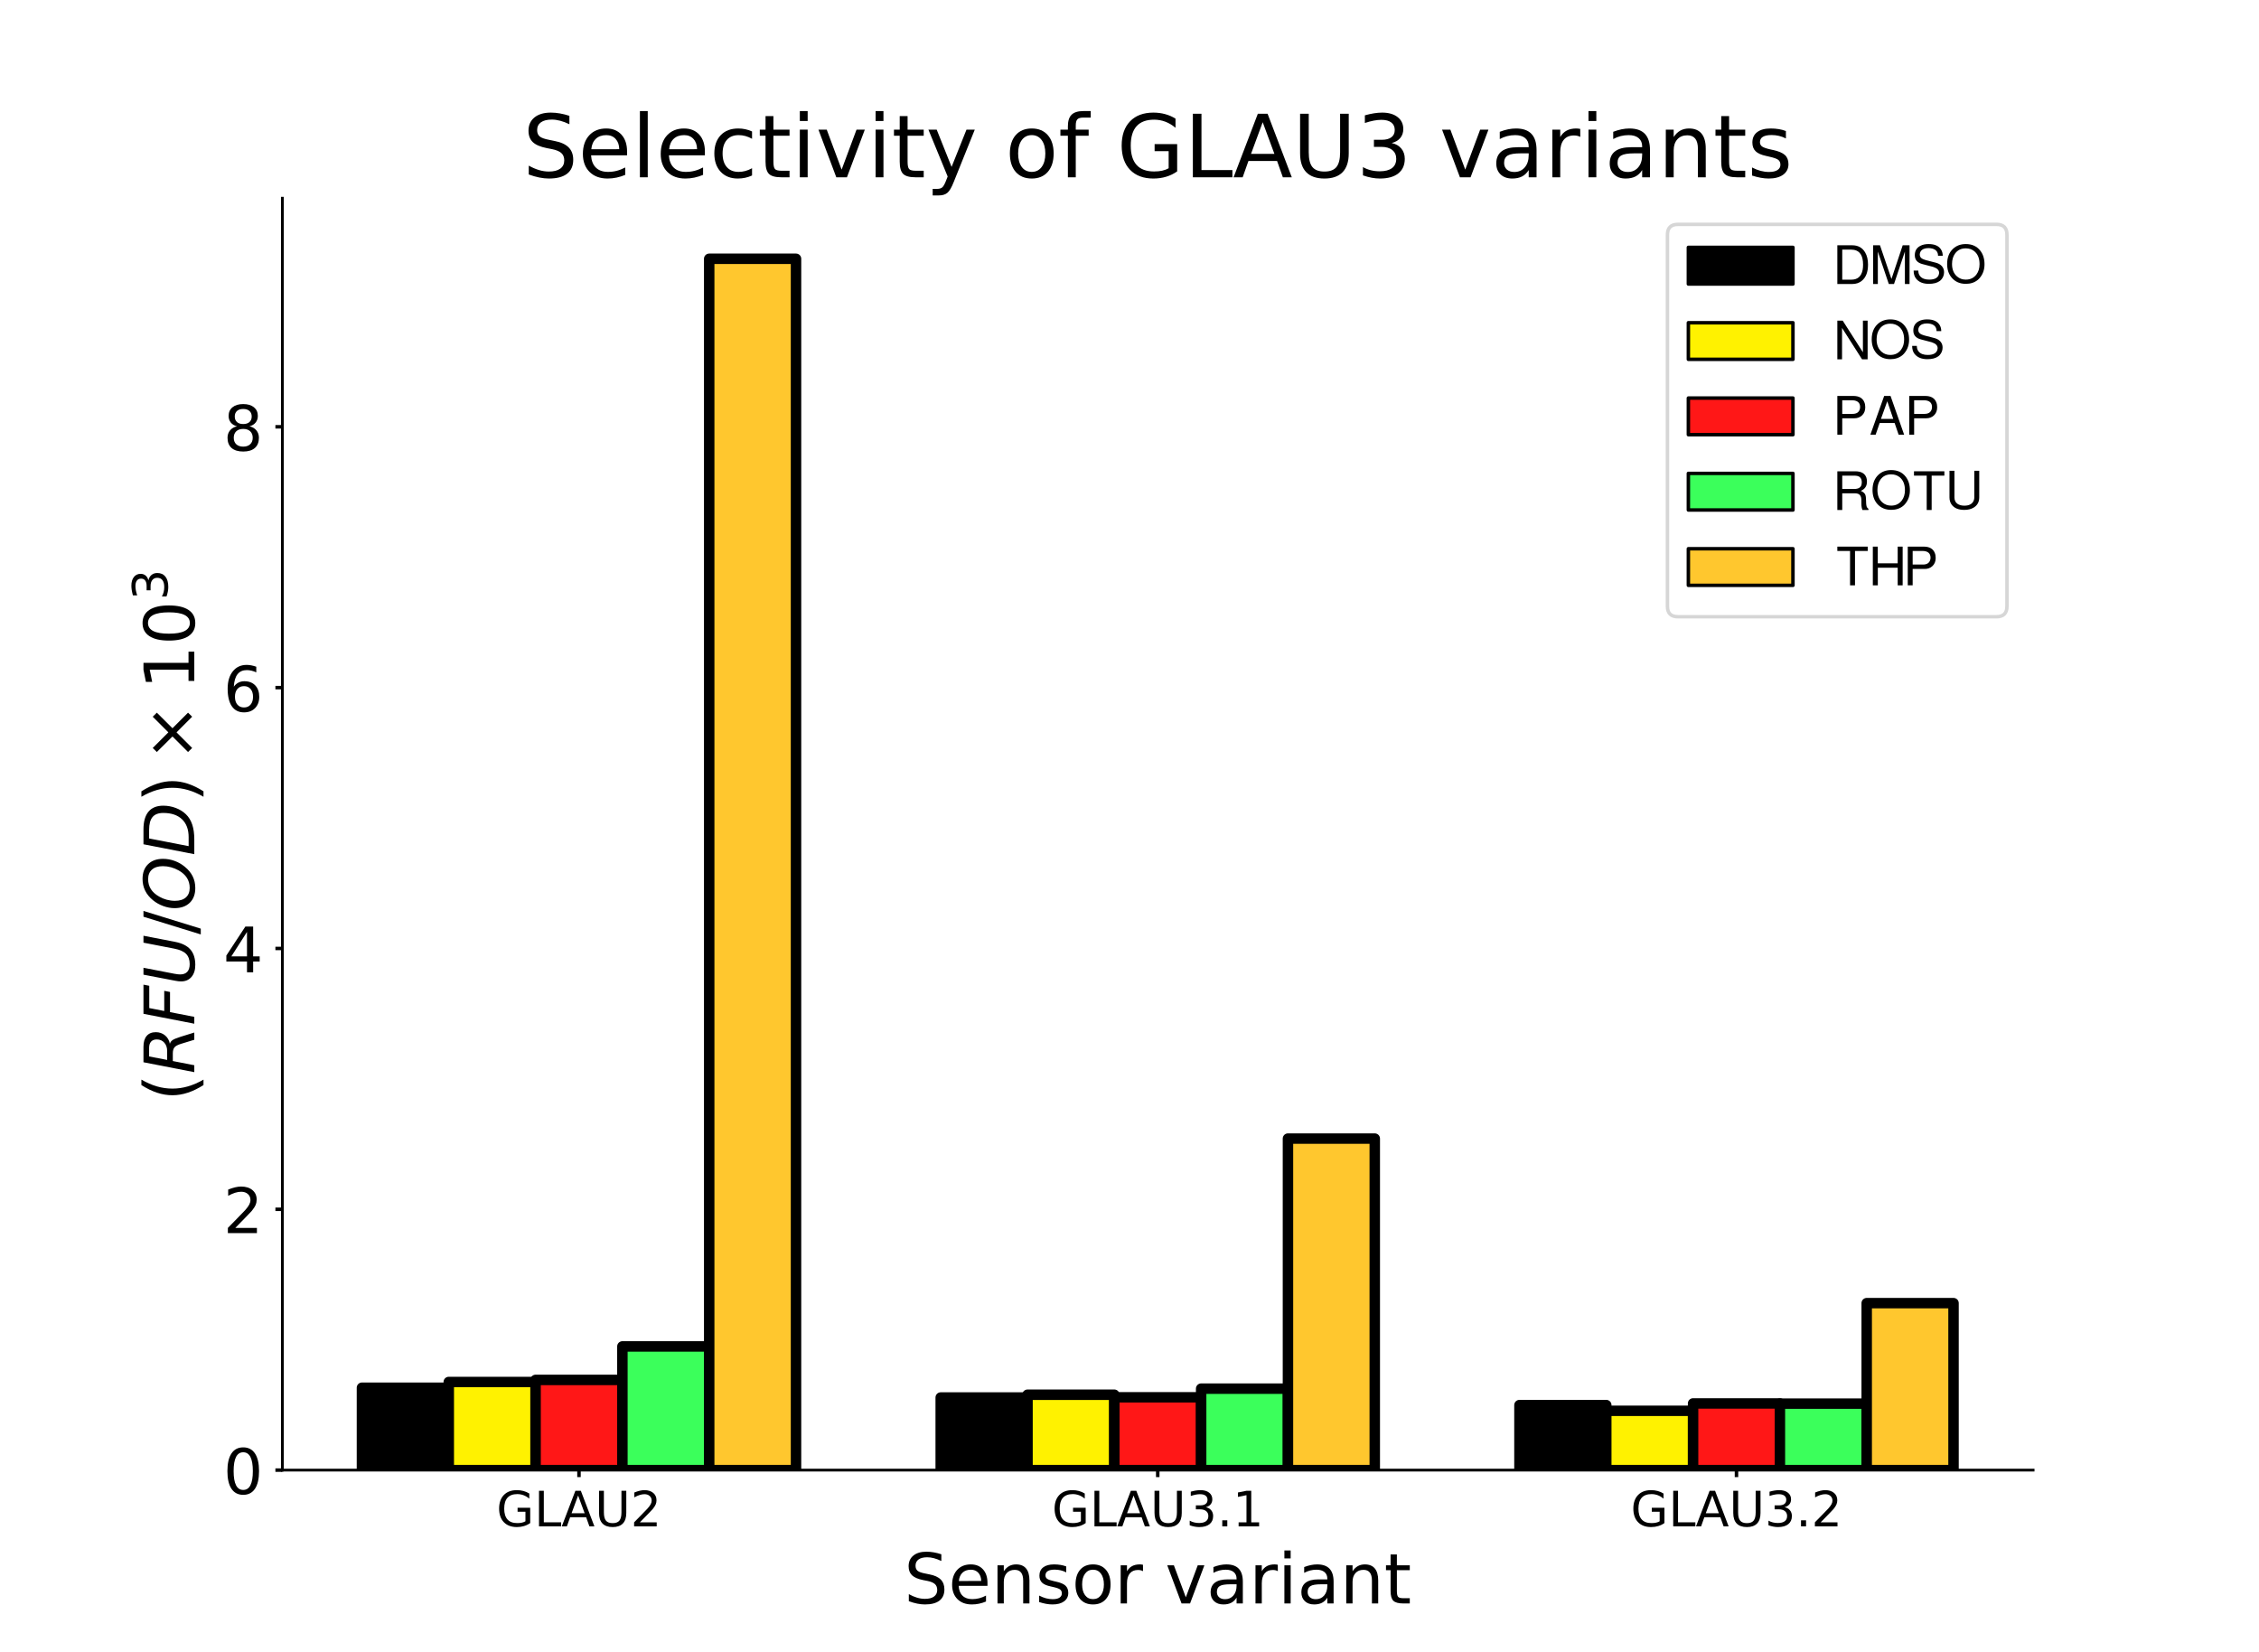 <?xml version="1.0" encoding="utf-8" standalone="no"?>
<!DOCTYPE svg PUBLIC "-//W3C//DTD SVG 1.1//EN"
  "http://www.w3.org/Graphics/SVG/1.1/DTD/svg11.dtd">
<!-- Created with matplotlib (https://matplotlib.org/) -->
<svg height="473.76pt" version="1.1" viewBox="0 0 648 473.76" width="648pt" xmlns="http://www.w3.org/2000/svg" xmlns:xlink="http://www.w3.org/1999/xlink">
 <defs>
  <style type="text/css">
*{stroke-linecap:butt;stroke-linejoin:round;}
  </style>
 </defs>
 <g id="figure_1">
  <g id="patch_1">
   <path d="M 0 473.76 
L 648 473.76 
L 648 0 
L 0 0 
z
" style="fill:#ffffff;"/>
  </g>
  <g id="axes_1">
   <g id="patch_2">
    <path d="M 81 421.646 
L 583.2 421.646 
L 583.2 56.851 
L 81 56.851 
z
" style="fill:#ffffff;"/>
   </g>
   <g id="patch_3">
    <path clip-path="url(#p913afffc18)" d="M 103.827 421.646 
L 128.73 421.646 
L 128.73 398.019 
L 103.827 398.019 
z
" style="stroke:#000000;stroke-linejoin:miter;stroke-width:3;"/>
   </g>
   <g id="patch_4">
    <path clip-path="url(#p913afffc18)" d="M 269.844 421.646 
L 294.746 421.646 
L 294.746 400.828 
L 269.844 400.828 
z
" style="stroke:#000000;stroke-linejoin:miter;stroke-width:3;"/>
   </g>
   <g id="patch_5">
    <path clip-path="url(#p913afffc18)" d="M 435.86 421.646 
L 460.763 421.646 
L 460.763 402.998 
L 435.86 402.998 
z
" style="stroke:#000000;stroke-linejoin:miter;stroke-width:3;"/>
   </g>
   <g id="patch_6">
    <path clip-path="url(#p913afffc18)" d="M 128.73 421.646 
L 153.632 421.646 
L 153.632 396.374 
L 128.73 396.374 
z
" style="fill:#fff200;stroke:#000000;stroke-linejoin:miter;stroke-width:3;"/>
   </g>
   <g id="patch_7">
    <path clip-path="url(#p913afffc18)" d="M 294.746 421.646 
L 319.649 421.646 
L 319.649 400.031 
L 294.746 400.031 
z
" style="fill:#fff200;stroke:#000000;stroke-linejoin:miter;stroke-width:3;"/>
   </g>
   <g id="patch_8">
    <path clip-path="url(#p913afffc18)" d="M 460.763 421.646 
L 485.665 421.646 
L 485.665 404.64 
L 460.763 404.64 
z
" style="fill:#fff200;stroke:#000000;stroke-linejoin:miter;stroke-width:3;"/>
   </g>
   <g id="patch_9">
    <path clip-path="url(#p913afffc18)" d="M 153.632 421.646 
L 178.535 421.646 
L 178.535 395.778 
L 153.632 395.778 
z
" style="fill:#ff1717;stroke:#000000;stroke-linejoin:miter;stroke-width:3;"/>
   </g>
   <g id="patch_10">
    <path clip-path="url(#p913afffc18)" d="M 319.649 421.646 
L 344.551 421.646 
L 344.551 400.766 
L 319.649 400.766 
z
" style="fill:#ff1717;stroke:#000000;stroke-linejoin:miter;stroke-width:3;"/>
   </g>
   <g id="patch_11">
    <path clip-path="url(#p913afffc18)" d="M 485.665 421.646 
L 510.568 421.646 
L 510.568 402.525 
L 485.665 402.525 
z
" style="fill:#ff1717;stroke:#000000;stroke-linejoin:miter;stroke-width:3;"/>
   </g>
   <g id="patch_12">
    <path clip-path="url(#p913afffc18)" d="M 178.535 421.646 
L 203.437 421.646 
L 203.437 386.171 
L 178.535 386.171 
z
" style="fill:#3bff5b;stroke:#000000;stroke-linejoin:miter;stroke-width:3;"/>
   </g>
   <g id="patch_13">
    <path clip-path="url(#p913afffc18)" d="M 344.551 421.646 
L 369.454 421.646 
L 369.454 398.284 
L 344.551 398.284 
z
" style="fill:#3bff5b;stroke:#000000;stroke-linejoin:miter;stroke-width:3;"/>
   </g>
   <g id="patch_14">
    <path clip-path="url(#p913afffc18)" d="M 510.568 421.646 
L 535.47 421.646 
L 535.47 402.58 
L 510.568 402.58 
z
" style="fill:#3bff5b;stroke:#000000;stroke-linejoin:miter;stroke-width:3;"/>
   </g>
   <g id="patch_15">
    <path clip-path="url(#p913afffc18)" d="M 203.437 421.646 
L 228.34 421.646 
L 228.34 74.222 
L 203.437 74.222 
z
" style="fill:#ffc72e;stroke:#000000;stroke-linejoin:miter;stroke-width:3;"/>
   </g>
   <g id="patch_16">
    <path clip-path="url(#p913afffc18)" d="M 369.454 421.646 
L 394.356 421.646 
L 394.356 326.567 
L 369.454 326.567 
z
" style="fill:#ffc72e;stroke:#000000;stroke-linejoin:miter;stroke-width:3;"/>
   </g>
   <g id="patch_17">
    <path clip-path="url(#p913afffc18)" d="M 535.47 421.646 
L 560.373 421.646 
L 560.373 373.761 
L 535.47 373.761 
z
" style="fill:#ffc72e;stroke:#000000;stroke-linejoin:miter;stroke-width:3;"/>
   </g>
   <g id="LineCollection_1">
    <path clip-path="url(#p913afffc18)" d="M 116.279 398.019 
L 116.279 398.019 
" style="fill:none;stroke:#000000;stroke-width:2;"/>
    <path clip-path="url(#p913afffc18)" d="M 282.295 400.828 
L 282.295 400.828 
" style="fill:none;stroke:#000000;stroke-width:2;"/>
    <path clip-path="url(#p913afffc18)" d="M 448.312 402.998 
L 448.312 402.998 
" style="fill:none;stroke:#000000;stroke-width:2;"/>
   </g>
   <g id="LineCollection_2">
    <path clip-path="url(#p913afffc18)" d="M 141.181 396.374 
L 141.181 396.374 
" style="fill:none;stroke:#000000;stroke-width:2;"/>
    <path clip-path="url(#p913afffc18)" d="M 307.198 400.031 
L 307.198 400.031 
" style="fill:none;stroke:#000000;stroke-width:2;"/>
    <path clip-path="url(#p913afffc18)" d="M 473.214 404.64 
L 473.214 404.64 
" style="fill:none;stroke:#000000;stroke-width:2;"/>
   </g>
   <g id="LineCollection_3">
    <path clip-path="url(#p913afffc18)" d="M 166.083 395.778 
L 166.083 395.778 
" style="fill:none;stroke:#000000;stroke-width:2;"/>
    <path clip-path="url(#p913afffc18)" d="M 332.1 400.766 
L 332.1 400.766 
" style="fill:none;stroke:#000000;stroke-width:2;"/>
    <path clip-path="url(#p913afffc18)" d="M 498.117 402.525 
L 498.117 402.525 
" style="fill:none;stroke:#000000;stroke-width:2;"/>
   </g>
   <g id="LineCollection_4">
    <path clip-path="url(#p913afffc18)" d="M 190.986 386.171 
L 190.986 386.171 
" style="fill:none;stroke:#000000;stroke-width:2;"/>
    <path clip-path="url(#p913afffc18)" d="M 357.002 398.284 
L 357.002 398.284 
" style="fill:none;stroke:#000000;stroke-width:2;"/>
    <path clip-path="url(#p913afffc18)" d="M 523.019 402.58 
L 523.019 402.58 
" style="fill:none;stroke:#000000;stroke-width:2;"/>
   </g>
   <g id="LineCollection_5">
    <path clip-path="url(#p913afffc18)" d="M 215.888 74.222 
L 215.888 74.222 
" style="fill:none;stroke:#000000;stroke-width:2;"/>
    <path clip-path="url(#p913afffc18)" d="M 381.905 326.567 
L 381.905 326.567 
" style="fill:none;stroke:#000000;stroke-width:2;"/>
    <path clip-path="url(#p913afffc18)" d="M 547.921 373.761 
L 547.921 373.761 
" style="fill:none;stroke:#000000;stroke-width:2;"/>
   </g>
   <g id="line2d_1">
    <defs>
     <path d="M 5 0 
L -5 -0 
" id="mb0ca344d82" style="stroke:#000000;stroke-width:2;"/>
    </defs>
    <g clip-path="url(#p913afffc18)">
     <use style="stroke:#000000;stroke-width:2;" x="116.279" xlink:href="#mb0ca344d82" y="398.019"/>
     <use style="stroke:#000000;stroke-width:2;" x="282.295" xlink:href="#mb0ca344d82" y="400.828"/>
     <use style="stroke:#000000;stroke-width:2;" x="448.312" xlink:href="#mb0ca344d82" y="402.998"/>
    </g>
   </g>
   <g id="line2d_2">
    <g clip-path="url(#p913afffc18)">
     <use style="stroke:#000000;stroke-width:2;" x="116.279" xlink:href="#mb0ca344d82" y="398.019"/>
     <use style="stroke:#000000;stroke-width:2;" x="282.295" xlink:href="#mb0ca344d82" y="400.828"/>
     <use style="stroke:#000000;stroke-width:2;" x="448.312" xlink:href="#mb0ca344d82" y="402.998"/>
    </g>
   </g>
   <g id="line2d_3">
    <g clip-path="url(#p913afffc18)">
     <use style="stroke:#000000;stroke-width:2;" x="141.181" xlink:href="#mb0ca344d82" y="396.374"/>
     <use style="stroke:#000000;stroke-width:2;" x="307.198" xlink:href="#mb0ca344d82" y="400.031"/>
     <use style="stroke:#000000;stroke-width:2;" x="473.214" xlink:href="#mb0ca344d82" y="404.64"/>
    </g>
   </g>
   <g id="line2d_4">
    <g clip-path="url(#p913afffc18)">
     <use style="stroke:#000000;stroke-width:2;" x="141.181" xlink:href="#mb0ca344d82" y="396.374"/>
     <use style="stroke:#000000;stroke-width:2;" x="307.198" xlink:href="#mb0ca344d82" y="400.031"/>
     <use style="stroke:#000000;stroke-width:2;" x="473.214" xlink:href="#mb0ca344d82" y="404.64"/>
    </g>
   </g>
   <g id="line2d_5">
    <g clip-path="url(#p913afffc18)">
     <use style="stroke:#000000;stroke-width:2;" x="166.083" xlink:href="#mb0ca344d82" y="395.778"/>
     <use style="stroke:#000000;stroke-width:2;" x="332.1" xlink:href="#mb0ca344d82" y="400.766"/>
     <use style="stroke:#000000;stroke-width:2;" x="498.117" xlink:href="#mb0ca344d82" y="402.525"/>
    </g>
   </g>
   <g id="line2d_6">
    <g clip-path="url(#p913afffc18)">
     <use style="stroke:#000000;stroke-width:2;" x="166.083" xlink:href="#mb0ca344d82" y="395.778"/>
     <use style="stroke:#000000;stroke-width:2;" x="332.1" xlink:href="#mb0ca344d82" y="400.766"/>
     <use style="stroke:#000000;stroke-width:2;" x="498.117" xlink:href="#mb0ca344d82" y="402.525"/>
    </g>
   </g>
   <g id="line2d_7">
    <g clip-path="url(#p913afffc18)">
     <use style="stroke:#000000;stroke-width:2;" x="190.986" xlink:href="#mb0ca344d82" y="386.171"/>
     <use style="stroke:#000000;stroke-width:2;" x="357.002" xlink:href="#mb0ca344d82" y="398.284"/>
     <use style="stroke:#000000;stroke-width:2;" x="523.019" xlink:href="#mb0ca344d82" y="402.58"/>
    </g>
   </g>
   <g id="line2d_8">
    <g clip-path="url(#p913afffc18)">
     <use style="stroke:#000000;stroke-width:2;" x="190.986" xlink:href="#mb0ca344d82" y="386.171"/>
     <use style="stroke:#000000;stroke-width:2;" x="357.002" xlink:href="#mb0ca344d82" y="398.284"/>
     <use style="stroke:#000000;stroke-width:2;" x="523.019" xlink:href="#mb0ca344d82" y="402.58"/>
    </g>
   </g>
   <g id="line2d_9">
    <g clip-path="url(#p913afffc18)">
     <use style="stroke:#000000;stroke-width:2;" x="215.888" xlink:href="#mb0ca344d82" y="74.222"/>
     <use style="stroke:#000000;stroke-width:2;" x="381.905" xlink:href="#mb0ca344d82" y="326.567"/>
     <use style="stroke:#000000;stroke-width:2;" x="547.921" xlink:href="#mb0ca344d82" y="373.761"/>
    </g>
   </g>
   <g id="line2d_10">
    <g clip-path="url(#p913afffc18)">
     <use style="stroke:#000000;stroke-width:2;" x="215.888" xlink:href="#mb0ca344d82" y="74.222"/>
     <use style="stroke:#000000;stroke-width:2;" x="381.905" xlink:href="#mb0ca344d82" y="326.567"/>
     <use style="stroke:#000000;stroke-width:2;" x="547.921" xlink:href="#mb0ca344d82" y="373.761"/>
    </g>
   </g>
   <g id="matplotlib.axis_1">
    <g id="xtick_1">
     <g id="line2d_11">
      <defs>
       <path d="M 0 0 
L 0 2 
" id="m666fc08c8f" style="stroke:#000000;"/>
      </defs>
      <g>
       <use style="stroke:#000000;" x="166.083" xlink:href="#m666fc08c8f" y="421.646"/>
      </g>
     </g>
     <g id="text_1">
      <!-- GLAU2 -->
      <defs>
       <path d="M 59.516 10.406 
L 59.516 29.984 
L 43.406 29.984 
L 43.406 38.094 
L 69.281 38.094 
L 69.281 6.781 
Q 63.578 2.734 56.688 0.656 
Q 49.812 -1.422 42 -1.422 
Q 24.906 -1.422 15.25 8.562 
Q 5.609 18.562 5.609 36.375 
Q 5.609 54.25 15.25 64.234 
Q 24.906 74.219 42 74.219 
Q 49.125 74.219 55.547 72.453 
Q 61.969 70.703 67.391 67.281 
L 67.391 56.781 
Q 61.922 61.422 55.766 63.766 
Q 49.609 66.109 42.828 66.109 
Q 29.438 66.109 22.719 58.641 
Q 16.016 51.172 16.016 36.375 
Q 16.016 21.625 22.719 14.156 
Q 29.438 6.688 42.828 6.688 
Q 48.047 6.688 52.141 7.594 
Q 56.25 8.5 59.516 10.406 
z
" id="DejaVuSans-71"/>
       <path d="M 9.812 72.906 
L 19.672 72.906 
L 19.672 8.297 
L 55.172 8.297 
L 55.172 0 
L 9.812 0 
z
" id="DejaVuSans-76"/>
       <path d="M 34.188 63.188 
L 20.797 26.906 
L 47.609 26.906 
z
M 28.609 72.906 
L 39.797 72.906 
L 67.578 0 
L 57.328 0 
L 50.688 18.703 
L 17.828 18.703 
L 11.188 0 
L 0.781 0 
z
" id="DejaVuSans-65"/>
       <path d="M 8.688 72.906 
L 18.609 72.906 
L 18.609 28.609 
Q 18.609 16.891 22.844 11.734 
Q 27.094 6.594 36.625 6.594 
Q 46.094 6.594 50.344 11.734 
Q 54.594 16.891 54.594 28.609 
L 54.594 72.906 
L 64.5 72.906 
L 64.5 27.391 
Q 64.5 13.141 57.438 5.859 
Q 50.391 -1.422 36.625 -1.422 
Q 22.797 -1.422 15.734 5.859 
Q 8.688 13.141 8.688 27.391 
z
" id="DejaVuSans-85"/>
       <path d="M 19.188 8.297 
L 53.609 8.297 
L 53.609 0 
L 7.328 0 
L 7.328 8.297 
Q 12.938 14.109 22.625 23.891 
Q 32.328 33.688 34.812 36.531 
Q 39.547 41.844 41.422 45.531 
Q 43.312 49.219 43.312 52.781 
Q 43.312 58.594 39.234 62.25 
Q 35.156 65.922 28.609 65.922 
Q 23.969 65.922 18.812 64.312 
Q 13.672 62.703 7.812 59.422 
L 7.812 69.391 
Q 13.766 71.781 18.938 73 
Q 24.125 74.219 28.422 74.219 
Q 39.75 74.219 46.484 68.547 
Q 53.219 62.891 53.219 53.422 
Q 53.219 48.922 51.531 44.891 
Q 49.859 40.875 45.406 35.406 
Q 44.188 33.984 37.641 27.219 
Q 31.109 20.453 19.188 8.297 
z
" id="DejaVuSans-50"/>
      </defs>
      <g transform="translate(142.392 437.784)scale(0.14 -0.14)">
       <use xlink:href="#DejaVuSans-71"/>
       <use x="77.49" xlink:href="#DejaVuSans-76"/>
       <use x="133.234" xlink:href="#DejaVuSans-65"/>
       <use x="201.643" xlink:href="#DejaVuSans-85"/>
       <use x="274.836" xlink:href="#DejaVuSans-50"/>
      </g>
     </g>
    </g>
    <g id="xtick_2">
     <g id="line2d_12">
      <g>
       <use style="stroke:#000000;" x="332.1" xlink:href="#m666fc08c8f" y="421.646"/>
      </g>
     </g>
     <g id="text_2">
      <!-- GLAU3.1 -->
      <defs>
       <path d="M 40.578 39.312 
Q 47.656 37.797 51.625 33 
Q 55.609 28.219 55.609 21.188 
Q 55.609 10.406 48.188 4.484 
Q 40.766 -1.422 27.094 -1.422 
Q 22.516 -1.422 17.656 -0.516 
Q 12.797 0.391 7.625 2.203 
L 7.625 11.719 
Q 11.719 9.328 16.594 8.109 
Q 21.484 6.891 26.812 6.891 
Q 36.078 6.891 40.938 10.547 
Q 45.797 14.203 45.797 21.188 
Q 45.797 27.641 41.281 31.266 
Q 36.766 34.906 28.719 34.906 
L 20.219 34.906 
L 20.219 43.016 
L 29.109 43.016 
Q 36.375 43.016 40.234 45.922 
Q 44.094 48.828 44.094 54.297 
Q 44.094 59.906 40.109 62.906 
Q 36.141 65.922 28.719 65.922 
Q 24.656 65.922 20.016 65.031 
Q 15.375 64.156 9.812 62.312 
L 9.812 71.094 
Q 15.438 72.656 20.344 73.438 
Q 25.25 74.219 29.594 74.219 
Q 40.828 74.219 47.359 69.109 
Q 53.906 64.016 53.906 55.328 
Q 53.906 49.266 50.438 45.094 
Q 46.969 40.922 40.578 39.312 
z
" id="DejaVuSans-51"/>
       <path d="M 10.688 12.406 
L 21 12.406 
L 21 0 
L 10.688 0 
z
" id="DejaVuSans-46"/>
       <path d="M 12.406 8.297 
L 28.516 8.297 
L 28.516 63.922 
L 10.984 60.406 
L 10.984 69.391 
L 28.422 72.906 
L 38.281 72.906 
L 38.281 8.297 
L 54.391 8.297 
L 54.391 0 
L 12.406 0 
z
" id="DejaVuSans-49"/>
      </defs>
      <g transform="translate(301.73 437.784)scale(0.14 -0.14)">
       <use xlink:href="#DejaVuSans-71"/>
       <use x="77.49" xlink:href="#DejaVuSans-76"/>
       <use x="133.234" xlink:href="#DejaVuSans-65"/>
       <use x="201.643" xlink:href="#DejaVuSans-85"/>
       <use x="274.836" xlink:href="#DejaVuSans-51"/>
       <use x="338.459" xlink:href="#DejaVuSans-46"/>
       <use x="370.246" xlink:href="#DejaVuSans-49"/>
      </g>
     </g>
    </g>
    <g id="xtick_3">
     <g id="line2d_13">
      <g>
       <use style="stroke:#000000;" x="498.117" xlink:href="#m666fc08c8f" y="421.646"/>
      </g>
     </g>
     <g id="text_3">
      <!-- GLAU3.2 -->
      <g transform="translate(467.746 437.784)scale(0.14 -0.14)">
       <use xlink:href="#DejaVuSans-71"/>
       <use x="77.49" xlink:href="#DejaVuSans-76"/>
       <use x="133.234" xlink:href="#DejaVuSans-65"/>
       <use x="201.643" xlink:href="#DejaVuSans-85"/>
       <use x="274.836" xlink:href="#DejaVuSans-51"/>
       <use x="338.459" xlink:href="#DejaVuSans-46"/>
       <use x="370.246" xlink:href="#DejaVuSans-50"/>
      </g>
     </g>
    </g>
    <g id="text_4">
     <!-- Sensor variant -->
     <defs>
      <path d="M 53.516 70.516 
L 53.516 60.891 
Q 47.906 63.578 42.922 64.891 
Q 37.938 66.219 33.297 66.219 
Q 25.25 66.219 20.875 63.094 
Q 16.5 59.969 16.5 54.203 
Q 16.5 49.359 19.406 46.891 
Q 22.312 44.438 30.422 42.922 
L 36.375 41.703 
Q 47.406 39.594 52.656 34.297 
Q 57.906 29 57.906 20.125 
Q 57.906 9.516 50.797 4.047 
Q 43.703 -1.422 29.984 -1.422 
Q 24.812 -1.422 18.969 -0.25 
Q 13.141 0.922 6.891 3.219 
L 6.891 13.375 
Q 12.891 10.016 18.656 8.297 
Q 24.422 6.594 29.984 6.594 
Q 38.422 6.594 43.016 9.906 
Q 47.609 13.234 47.609 19.391 
Q 47.609 24.75 44.312 27.781 
Q 41.016 30.812 33.5 32.328 
L 27.484 33.5 
Q 16.453 35.688 11.516 40.375 
Q 6.594 45.062 6.594 53.422 
Q 6.594 63.094 13.406 68.656 
Q 20.219 74.219 32.172 74.219 
Q 37.312 74.219 42.625 73.281 
Q 47.953 72.359 53.516 70.516 
z
" id="DejaVuSans-83"/>
      <path d="M 56.203 29.594 
L 56.203 25.203 
L 14.891 25.203 
Q 15.484 15.922 20.484 11.062 
Q 25.484 6.203 34.422 6.203 
Q 39.594 6.203 44.453 7.469 
Q 49.312 8.734 54.109 11.281 
L 54.109 2.781 
Q 49.266 0.734 44.188 -0.344 
Q 39.109 -1.422 33.891 -1.422 
Q 20.797 -1.422 13.156 6.188 
Q 5.516 13.812 5.516 26.812 
Q 5.516 40.234 12.766 48.109 
Q 20.016 56 32.328 56 
Q 43.359 56 49.781 48.891 
Q 56.203 41.797 56.203 29.594 
z
M 47.219 32.234 
Q 47.125 39.594 43.094 43.984 
Q 39.062 48.391 32.422 48.391 
Q 24.906 48.391 20.391 44.141 
Q 15.875 39.891 15.188 32.172 
z
" id="DejaVuSans-101"/>
      <path d="M 54.891 33.016 
L 54.891 0 
L 45.906 0 
L 45.906 32.719 
Q 45.906 40.484 42.875 44.328 
Q 39.844 48.188 33.797 48.188 
Q 26.516 48.188 22.312 43.547 
Q 18.109 38.922 18.109 30.906 
L 18.109 0 
L 9.078 0 
L 9.078 54.688 
L 18.109 54.688 
L 18.109 46.188 
Q 21.344 51.125 25.703 53.562 
Q 30.078 56 35.797 56 
Q 45.219 56 50.047 50.172 
Q 54.891 44.344 54.891 33.016 
z
" id="DejaVuSans-110"/>
      <path d="M 44.281 53.078 
L 44.281 44.578 
Q 40.484 46.531 36.375 47.5 
Q 32.281 48.484 27.875 48.484 
Q 21.188 48.484 17.844 46.438 
Q 14.5 44.391 14.5 40.281 
Q 14.5 37.156 16.891 35.375 
Q 19.281 33.594 26.516 31.984 
L 29.594 31.297 
Q 39.156 29.25 43.188 25.516 
Q 47.219 21.781 47.219 15.094 
Q 47.219 7.469 41.188 3.016 
Q 35.156 -1.422 24.609 -1.422 
Q 20.219 -1.422 15.453 -0.562 
Q 10.688 0.297 5.422 2 
L 5.422 11.281 
Q 10.406 8.688 15.234 7.391 
Q 20.062 6.109 24.812 6.109 
Q 31.156 6.109 34.562 8.281 
Q 37.984 10.453 37.984 14.406 
Q 37.984 18.062 35.516 20.016 
Q 33.062 21.969 24.703 23.781 
L 21.578 24.516 
Q 13.234 26.266 9.516 29.906 
Q 5.812 33.547 5.812 39.891 
Q 5.812 47.609 11.281 51.797 
Q 16.75 56 26.812 56 
Q 31.781 56 36.172 55.266 
Q 40.578 54.547 44.281 53.078 
z
" id="DejaVuSans-115"/>
      <path d="M 30.609 48.391 
Q 23.391 48.391 19.188 42.75 
Q 14.984 37.109 14.984 27.297 
Q 14.984 17.484 19.156 11.844 
Q 23.344 6.203 30.609 6.203 
Q 37.797 6.203 41.984 11.859 
Q 46.188 17.531 46.188 27.297 
Q 46.188 37.016 41.984 42.703 
Q 37.797 48.391 30.609 48.391 
z
M 30.609 56 
Q 42.328 56 49.016 48.375 
Q 55.719 40.766 55.719 27.297 
Q 55.719 13.875 49.016 6.219 
Q 42.328 -1.422 30.609 -1.422 
Q 18.844 -1.422 12.172 6.219 
Q 5.516 13.875 5.516 27.297 
Q 5.516 40.766 12.172 48.375 
Q 18.844 56 30.609 56 
z
" id="DejaVuSans-111"/>
      <path d="M 41.109 46.297 
Q 39.594 47.172 37.812 47.578 
Q 36.031 48 33.891 48 
Q 26.266 48 22.188 43.047 
Q 18.109 38.094 18.109 28.812 
L 18.109 0 
L 9.078 0 
L 9.078 54.688 
L 18.109 54.688 
L 18.109 46.188 
Q 20.953 51.172 25.484 53.578 
Q 30.031 56 36.531 56 
Q 37.453 56 38.578 55.875 
Q 39.703 55.766 41.062 55.516 
z
" id="DejaVuSans-114"/>
      <path id="DejaVuSans-32"/>
      <path d="M 2.984 54.688 
L 12.5 54.688 
L 29.594 8.797 
L 46.688 54.688 
L 56.203 54.688 
L 35.688 0 
L 23.484 0 
z
" id="DejaVuSans-118"/>
      <path d="M 34.281 27.484 
Q 23.391 27.484 19.188 25 
Q 14.984 22.516 14.984 16.5 
Q 14.984 11.719 18.141 8.906 
Q 21.297 6.109 26.703 6.109 
Q 34.188 6.109 38.703 11.406 
Q 43.219 16.703 43.219 25.484 
L 43.219 27.484 
z
M 52.203 31.203 
L 52.203 0 
L 43.219 0 
L 43.219 8.297 
Q 40.141 3.328 35.547 0.953 
Q 30.953 -1.422 24.312 -1.422 
Q 15.922 -1.422 10.953 3.297 
Q 6 8.016 6 15.922 
Q 6 25.141 12.172 29.828 
Q 18.359 34.516 30.609 34.516 
L 43.219 34.516 
L 43.219 35.406 
Q 43.219 41.609 39.141 45 
Q 35.062 48.391 27.688 48.391 
Q 23 48.391 18.547 47.266 
Q 14.109 46.141 10.016 43.891 
L 10.016 52.203 
Q 14.938 54.109 19.578 55.047 
Q 24.219 56 28.609 56 
Q 40.484 56 46.344 49.844 
Q 52.203 43.703 52.203 31.203 
z
" id="DejaVuSans-97"/>
      <path d="M 9.422 54.688 
L 18.406 54.688 
L 18.406 0 
L 9.422 0 
z
M 9.422 75.984 
L 18.406 75.984 
L 18.406 64.594 
L 9.422 64.594 
z
" id="DejaVuSans-105"/>
      <path d="M 18.312 70.219 
L 18.312 54.688 
L 36.812 54.688 
L 36.812 47.703 
L 18.312 47.703 
L 18.312 18.016 
Q 18.312 11.328 20.141 9.422 
Q 21.969 7.516 27.594 7.516 
L 36.812 7.516 
L 36.812 0 
L 27.594 0 
Q 17.188 0 13.234 3.875 
Q 9.281 7.766 9.281 18.016 
L 9.281 47.703 
L 2.688 47.703 
L 2.688 54.688 
L 9.281 54.688 
L 9.281 70.219 
z
" id="DejaVuSans-116"/>
     </defs>
     <g transform="translate(259.322 459.893)scale(0.2 -0.2)">
      <use xlink:href="#DejaVuSans-83"/>
      <use x="63.477" xlink:href="#DejaVuSans-101"/>
      <use x="125" xlink:href="#DejaVuSans-110"/>
      <use x="188.379" xlink:href="#DejaVuSans-115"/>
      <use x="240.479" xlink:href="#DejaVuSans-111"/>
      <use x="301.66" xlink:href="#DejaVuSans-114"/>
      <use x="342.773" xlink:href="#DejaVuSans-32"/>
      <use x="374.561" xlink:href="#DejaVuSans-118"/>
      <use x="433.74" xlink:href="#DejaVuSans-97"/>
      <use x="495.02" xlink:href="#DejaVuSans-114"/>
      <use x="536.133" xlink:href="#DejaVuSans-105"/>
      <use x="563.916" xlink:href="#DejaVuSans-97"/>
      <use x="625.195" xlink:href="#DejaVuSans-110"/>
      <use x="688.574" xlink:href="#DejaVuSans-116"/>
     </g>
    </g>
   </g>
   <g id="matplotlib.axis_2">
    <g id="ytick_1">
     <g id="line2d_14">
      <defs>
       <path d="M 0 0 
L -2 0 
" id="m2837721055" style="stroke:#000000;"/>
      </defs>
      <g>
       <use style="stroke:#000000;" x="81" xlink:href="#m2837721055" y="421.646"/>
      </g>
     </g>
     <g id="text_5">
      <!-- 0 -->
      <defs>
       <path d="M 31.781 66.406 
Q 24.172 66.406 20.328 58.906 
Q 16.5 51.422 16.5 36.375 
Q 16.5 21.391 20.328 13.891 
Q 24.172 6.391 31.781 6.391 
Q 39.453 6.391 43.281 13.891 
Q 47.125 21.391 47.125 36.375 
Q 47.125 51.422 43.281 58.906 
Q 39.453 66.406 31.781 66.406 
z
M 31.781 74.219 
Q 44.047 74.219 50.516 64.516 
Q 56.984 54.828 56.984 36.375 
Q 56.984 17.969 50.516 8.266 
Q 44.047 -1.422 31.781 -1.422 
Q 19.531 -1.422 13.062 8.266 
Q 6.594 17.969 6.594 36.375 
Q 6.594 54.828 13.062 64.516 
Q 19.531 74.219 31.781 74.219 
z
" id="DejaVuSans-48"/>
      </defs>
      <g transform="translate(64.047 428.485)scale(0.18 -0.18)">
       <use xlink:href="#DejaVuSans-48"/>
      </g>
     </g>
    </g>
    <g id="ytick_2">
     <g id="line2d_15">
      <g>
       <use style="stroke:#000000;" x="81" xlink:href="#m2837721055" y="346.838"/>
      </g>
     </g>
     <g id="text_6">
      <!-- 2 -->
      <g transform="translate(64.047 353.677)scale(0.18 -0.18)">
       <use xlink:href="#DejaVuSans-50"/>
      </g>
     </g>
    </g>
    <g id="ytick_3">
     <g id="line2d_16">
      <g>
       <use style="stroke:#000000;" x="81" xlink:href="#m2837721055" y="272.03"/>
      </g>
     </g>
     <g id="text_7">
      <!-- 4 -->
      <defs>
       <path d="M 37.797 64.312 
L 12.891 25.391 
L 37.797 25.391 
z
M 35.203 72.906 
L 47.609 72.906 
L 47.609 25.391 
L 58.016 25.391 
L 58.016 17.188 
L 47.609 17.188 
L 47.609 0 
L 37.797 0 
L 37.797 17.188 
L 4.891 17.188 
L 4.891 26.703 
z
" id="DejaVuSans-52"/>
      </defs>
      <g transform="translate(64.047 278.869)scale(0.18 -0.18)">
       <use xlink:href="#DejaVuSans-52"/>
      </g>
     </g>
    </g>
    <g id="ytick_4">
     <g id="line2d_17">
      <g>
       <use style="stroke:#000000;" x="81" xlink:href="#m2837721055" y="197.222"/>
      </g>
     </g>
     <g id="text_8">
      <!-- 6 -->
      <defs>
       <path d="M 33.016 40.375 
Q 26.375 40.375 22.484 35.828 
Q 18.609 31.297 18.609 23.391 
Q 18.609 15.531 22.484 10.953 
Q 26.375 6.391 33.016 6.391 
Q 39.656 6.391 43.531 10.953 
Q 47.406 15.531 47.406 23.391 
Q 47.406 31.297 43.531 35.828 
Q 39.656 40.375 33.016 40.375 
z
M 52.594 71.297 
L 52.594 62.312 
Q 48.875 64.062 45.094 64.984 
Q 41.312 65.922 37.594 65.922 
Q 27.828 65.922 22.672 59.328 
Q 17.531 52.734 16.797 39.406 
Q 19.672 43.656 24.016 45.922 
Q 28.375 48.188 33.594 48.188 
Q 44.578 48.188 50.953 41.516 
Q 57.328 34.859 57.328 23.391 
Q 57.328 12.156 50.688 5.359 
Q 44.047 -1.422 33.016 -1.422 
Q 20.359 -1.422 13.672 8.266 
Q 6.984 17.969 6.984 36.375 
Q 6.984 53.656 15.188 63.938 
Q 23.391 74.219 37.203 74.219 
Q 40.922 74.219 44.703 73.484 
Q 48.484 72.75 52.594 71.297 
z
" id="DejaVuSans-54"/>
      </defs>
      <g transform="translate(64.047 204.061)scale(0.18 -0.18)">
       <use xlink:href="#DejaVuSans-54"/>
      </g>
     </g>
    </g>
    <g id="ytick_5">
     <g id="line2d_18">
      <g>
       <use style="stroke:#000000;" x="81" xlink:href="#m2837721055" y="122.414"/>
      </g>
     </g>
     <g id="text_9">
      <!-- 8 -->
      <defs>
       <path d="M 31.781 34.625 
Q 24.75 34.625 20.719 30.859 
Q 16.703 27.094 16.703 20.516 
Q 16.703 13.922 20.719 10.156 
Q 24.75 6.391 31.781 6.391 
Q 38.812 6.391 42.859 10.172 
Q 46.922 13.969 46.922 20.516 
Q 46.922 27.094 42.891 30.859 
Q 38.875 34.625 31.781 34.625 
z
M 21.922 38.812 
Q 15.578 40.375 12.031 44.719 
Q 8.5 49.078 8.5 55.328 
Q 8.5 64.062 14.719 69.141 
Q 20.953 74.219 31.781 74.219 
Q 42.672 74.219 48.875 69.141 
Q 55.078 64.062 55.078 55.328 
Q 55.078 49.078 51.531 44.719 
Q 48 40.375 41.703 38.812 
Q 48.828 37.156 52.797 32.312 
Q 56.781 27.484 56.781 20.516 
Q 56.781 9.906 50.312 4.234 
Q 43.844 -1.422 31.781 -1.422 
Q 19.734 -1.422 13.25 4.234 
Q 6.781 9.906 6.781 20.516 
Q 6.781 27.484 10.781 32.312 
Q 14.797 37.156 21.922 38.812 
z
M 18.312 54.391 
Q 18.312 48.734 21.844 45.562 
Q 25.391 42.391 31.781 42.391 
Q 38.141 42.391 41.719 45.562 
Q 45.312 48.734 45.312 54.391 
Q 45.312 60.062 41.719 63.234 
Q 38.141 66.406 31.781 66.406 
Q 25.391 66.406 21.844 63.234 
Q 18.312 60.062 18.312 54.391 
z
" id="DejaVuSans-56"/>
      </defs>
      <g transform="translate(64.047 129.252)scale(0.18 -0.18)">
       <use xlink:href="#DejaVuSans-56"/>
      </g>
     </g>
    </g>
    <g id="text_10">
     <!-- $(RFU/OD) \times 10^3$ -->
     <defs>
      <path d="M 31 75.875 
Q 24.469 64.656 21.281 53.656 
Q 18.109 42.672 18.109 31.391 
Q 18.109 20.125 21.312 9.062 
Q 24.516 -2 31 -13.188 
L 23.188 -13.188 
Q 15.875 -1.703 12.234 9.375 
Q 8.594 20.453 8.594 31.391 
Q 8.594 42.281 12.203 53.312 
Q 15.828 64.359 23.188 75.875 
z
" id="DejaVuSans-40"/>
      <path d="M 25.203 64.797 
L 20.219 38.922 
L 32.906 38.922 
Q 40.375 38.922 44.984 43.047 
Q 49.609 47.172 49.609 53.812 
Q 49.609 59.125 46.5 61.953 
Q 43.406 64.797 37.594 64.797 
z
M 43.312 35.016 
Q 46.438 34.281 48.516 31.391 
Q 50.594 28.516 53.328 19.922 
L 59.516 0 
L 49.125 0 
L 43.406 18.703 
Q 41.219 25.922 38.328 28.359 
Q 35.453 30.812 29.5 30.812 
L 18.609 30.812 
L 12.594 0 
L 2.688 0 
L 16.891 72.906 
L 39.109 72.906 
Q 49.219 72.906 54.609 68.328 
Q 60.016 63.766 60.016 55.172 
Q 60.016 47.562 55.422 41.984 
Q 50.828 36.422 43.312 35.016 
z
" id="DejaVuSans-Oblique-82"/>
      <path d="M 16.891 72.906 
L 58.688 72.906 
L 57.078 64.594 
L 25.094 64.594 
L 20.906 43.109 
L 49.812 43.109 
L 48.188 34.812 
L 19.281 34.812 
L 12.5 0 
L 2.688 0 
z
" id="DejaVuSans-Oblique-70"/>
      <path d="M 15.484 72.906 
L 25.391 72.906 
L 16.797 28.609 
Q 16.266 25.641 16.047 23.703 
Q 15.828 21.781 15.828 20.312 
Q 15.828 13.578 19.578 10.078 
Q 23.344 6.594 30.609 6.594 
Q 40.047 6.594 45.281 11.766 
Q 50.531 16.938 52.781 28.609 
L 61.375 72.906 
L 71.297 72.906 
L 62.5 27.391 
Q 59.625 12.641 51.562 5.609 
Q 43.5 -1.422 29.5 -1.422 
Q 18.562 -1.422 12.188 4.078 
Q 5.812 9.578 5.812 19 
Q 5.812 20.703 6.047 22.828 
Q 6.297 24.953 6.781 27.391 
z
" id="DejaVuSans-Oblique-85"/>
      <path d="M 25.391 72.906 
L 33.688 72.906 
L 8.297 -9.281 
L 0 -9.281 
z
" id="DejaVuSans-47"/>
      <path d="M 45.609 66.219 
Q 37.5 66.219 31.297 62.281 
Q 25.094 58.344 20.516 50.297 
Q 17.578 45.172 16.031 39.406 
Q 14.5 33.641 14.5 27.781 
Q 14.5 17.625 19.359 12.109 
Q 24.219 6.594 33.109 6.594 
Q 41.109 6.594 47.375 10.562 
Q 53.656 14.547 58.109 22.406 
Q 61.078 27.688 62.641 33.469 
Q 64.203 39.266 64.203 45.016 
Q 64.203 55.125 59.312 60.672 
Q 54.438 66.219 45.609 66.219 
z
M 32.812 -1.422 
Q 19.391 -1.422 11.688 6.531 
Q 4 14.5 4 28.328 
Q 4 36.234 7 44.484 
Q 10.016 52.734 15.281 59.188 
Q 21.484 66.75 29.094 70.484 
Q 36.719 74.219 45.906 74.219 
Q 59.281 74.219 66.984 66.328 
Q 74.703 58.453 74.703 44.828 
Q 74.703 36.422 71.766 28.312 
Q 68.844 20.219 63.375 13.625 
Q 57.125 6 49.578 2.281 
Q 42.047 -1.422 32.812 -1.422 
z
" id="DejaVuSans-Oblique-79"/>
      <path d="M 16.891 72.906 
L 38.094 72.906 
Q 54.984 72.906 63.594 65.75 
Q 72.219 58.594 72.219 44.484 
Q 72.219 35.156 68.938 26.531 
Q 65.672 17.922 59.906 12.016 
Q 54.109 5.953 45.172 2.969 
Q 36.234 0 24.031 0 
L 2.688 0 
z
M 25.203 64.797 
L 14.203 8.109 
L 27.094 8.109 
Q 43.656 8.109 52.734 17.625 
Q 61.812 27.156 61.812 44.484 
Q 61.812 54.984 55.953 59.891 
Q 50.094 64.797 37.594 64.797 
z
" id="DejaVuSans-Oblique-68"/>
      <path d="M 8.016 75.875 
L 15.828 75.875 
Q 23.141 64.359 26.781 53.312 
Q 30.422 42.281 30.422 31.391 
Q 30.422 20.453 26.781 9.375 
Q 23.141 -1.703 15.828 -13.188 
L 8.016 -13.188 
Q 14.5 -2 17.703 9.062 
Q 20.906 20.125 20.906 31.391 
Q 20.906 42.672 17.703 53.656 
Q 14.5 64.656 8.016 75.875 
z
" id="DejaVuSans-41"/>
      <path d="M 70.125 53.719 
L 47.797 31.297 
L 70.125 8.984 
L 64.312 3.078 
L 41.891 25.484 
L 19.484 3.078 
L 13.719 8.984 
L 35.984 31.297 
L 13.719 53.719 
L 19.484 59.625 
L 41.891 37.203 
L 64.312 59.625 
z
" id="DejaVuSans-215"/>
     </defs>
     <g transform="translate(55.888 315.849)rotate(-90)scale(0.2 -0.2)">
      <use transform="translate(0 0.766)" xlink:href="#DejaVuSans-40"/>
      <use transform="translate(39.014 0.766)" xlink:href="#DejaVuSans-Oblique-82"/>
      <use transform="translate(108.496 0.766)" xlink:href="#DejaVuSans-Oblique-70"/>
      <use transform="translate(166.016 0.766)" xlink:href="#DejaVuSans-Oblique-85"/>
      <use transform="translate(239.209 0.766)" xlink:href="#DejaVuSans-47"/>
      <use transform="translate(272.9 0.766)" xlink:href="#DejaVuSans-Oblique-79"/>
      <use transform="translate(351.611 0.766)" xlink:href="#DejaVuSans-Oblique-68"/>
      <use transform="translate(428.613 0.766)" xlink:href="#DejaVuSans-41"/>
      <use transform="translate(487.109 0.766)" xlink:href="#DejaVuSans-215"/>
      <use transform="translate(590.381 0.766)" xlink:href="#DejaVuSans-49"/>
      <use transform="translate(654.004 0.766)" xlink:href="#DejaVuSans-48"/>
      <use transform="translate(718.584 39.047)scale(0.7)" xlink:href="#DejaVuSans-51"/>
     </g>
    </g>
   </g>
   <g id="patch_18">
    <path d="M 81 421.646 
L 81 56.851 
" style="fill:none;stroke:#000000;stroke-linecap:square;stroke-linejoin:miter;stroke-width:0.8;"/>
   </g>
   <g id="patch_19">
    <path d="M 81 421.646 
L 583.2 421.646 
" style="fill:none;stroke:#000000;stroke-linecap:square;stroke-linejoin:miter;stroke-width:0.8;"/>
   </g>
   <g id="text_11">
    <!-- Selectivity of GLAU3 variants -->
    <defs>
     <path d="M 9.422 75.984 
L 18.406 75.984 
L 18.406 0 
L 9.422 0 
z
" id="DejaVuSans-108"/>
     <path d="M 48.781 52.594 
L 48.781 44.188 
Q 44.969 46.297 41.141 47.344 
Q 37.312 48.391 33.406 48.391 
Q 24.656 48.391 19.812 42.844 
Q 14.984 37.312 14.984 27.297 
Q 14.984 17.281 19.812 11.734 
Q 24.656 6.203 33.406 6.203 
Q 37.312 6.203 41.141 7.25 
Q 44.969 8.297 48.781 10.406 
L 48.781 2.094 
Q 45.016 0.344 40.984 -0.531 
Q 36.969 -1.422 32.422 -1.422 
Q 20.062 -1.422 12.781 6.344 
Q 5.516 14.109 5.516 27.297 
Q 5.516 40.672 12.859 48.328 
Q 20.219 56 33.016 56 
Q 37.156 56 41.109 55.141 
Q 45.062 54.297 48.781 52.594 
z
" id="DejaVuSans-99"/>
     <path d="M 32.172 -5.078 
Q 28.375 -14.844 24.75 -17.812 
Q 21.141 -20.797 15.094 -20.797 
L 7.906 -20.797 
L 7.906 -13.281 
L 13.188 -13.281 
Q 16.891 -13.281 18.938 -11.516 
Q 21 -9.766 23.484 -3.219 
L 25.094 0.875 
L 2.984 54.688 
L 12.5 54.688 
L 29.594 11.922 
L 46.688 54.688 
L 56.203 54.688 
z
" id="DejaVuSans-121"/>
     <path d="M 37.109 75.984 
L 37.109 68.5 
L 28.516 68.5 
Q 23.688 68.5 21.797 66.547 
Q 19.922 64.594 19.922 59.516 
L 19.922 54.688 
L 34.719 54.688 
L 34.719 47.703 
L 19.922 47.703 
L 19.922 0 
L 10.891 0 
L 10.891 47.703 
L 2.297 47.703 
L 2.297 54.688 
L 10.891 54.688 
L 10.891 58.5 
Q 10.891 67.625 15.141 71.797 
Q 19.391 75.984 28.609 75.984 
z
" id="DejaVuSans-102"/>
    </defs>
    <g transform="translate(149.955 50.851)scale(0.25 -0.25)">
     <use xlink:href="#DejaVuSans-83"/>
     <use x="63.477" xlink:href="#DejaVuSans-101"/>
     <use x="125" xlink:href="#DejaVuSans-108"/>
     <use x="152.783" xlink:href="#DejaVuSans-101"/>
     <use x="214.307" xlink:href="#DejaVuSans-99"/>
     <use x="269.287" xlink:href="#DejaVuSans-116"/>
     <use x="308.496" xlink:href="#DejaVuSans-105"/>
     <use x="336.279" xlink:href="#DejaVuSans-118"/>
     <use x="395.459" xlink:href="#DejaVuSans-105"/>
     <use x="423.242" xlink:href="#DejaVuSans-116"/>
     <use x="462.451" xlink:href="#DejaVuSans-121"/>
     <use x="521.631" xlink:href="#DejaVuSans-32"/>
     <use x="553.418" xlink:href="#DejaVuSans-111"/>
     <use x="614.6" xlink:href="#DejaVuSans-102"/>
     <use x="649.805" xlink:href="#DejaVuSans-32"/>
     <use x="681.592" xlink:href="#DejaVuSans-71"/>
     <use x="759.082" xlink:href="#DejaVuSans-76"/>
     <use x="814.826" xlink:href="#DejaVuSans-65"/>
     <use x="883.234" xlink:href="#DejaVuSans-85"/>
     <use x="956.428" xlink:href="#DejaVuSans-51"/>
     <use x="1020.051" xlink:href="#DejaVuSans-32"/>
     <use x="1051.838" xlink:href="#DejaVuSans-118"/>
     <use x="1111.018" xlink:href="#DejaVuSans-97"/>
     <use x="1172.297" xlink:href="#DejaVuSans-114"/>
     <use x="1213.41" xlink:href="#DejaVuSans-105"/>
     <use x="1241.193" xlink:href="#DejaVuSans-97"/>
     <use x="1302.473" xlink:href="#DejaVuSans-110"/>
     <use x="1365.852" xlink:href="#DejaVuSans-116"/>
     <use x="1405.061" xlink:href="#DejaVuSans-115"/>
    </g>
   </g>
   <g id="legend_1">
    <g id="patch_20">
     <path d="M 481.312 176.886 
L 572.7 176.886 
Q 575.7 176.886 575.7 173.886 
L 575.7 67.351 
Q 575.7 64.351 572.7 64.351 
L 481.312 64.351 
Q 478.312 64.351 478.312 67.351 
L 478.312 173.886 
Q 478.312 176.886 481.312 176.886 
z
" style="fill:#ffffff;opacity:0.8;stroke:#cccccc;stroke-linejoin:miter;"/>
    </g>
    <g id="patch_21">
     <path d="M 484.312 81.456 
L 514.312 81.456 
L 514.312 70.956 
L 484.312 70.956 
z
" style="stroke:#000000;stroke-linejoin:miter;"/>
    </g>
    <g id="text_12">
     <!-- DMSO -->
     <defs>
      <path d="M 14.266 8.297 
L 31.734 8.297 
Q 49.422 8.297 53.219 26.766 
Q 54.109 31.25 54.109 37.016 
Q 54.109 61.922 37.016 65.234 
Q 34.469 65.719 31.734 65.719 
L 14.266 65.719 
z
M 4.891 0 
L 4.891 74.031 
L 33.406 74.031 
Q 49.906 74.031 57.906 60.641 
Q 63.578 51.266 63.578 37.109 
Q 63.578 15.922 51.766 6.156 
Q 44.344 0 33.406 0 
z
" id="Gargi-68"/>
      <path d="M 44.828 0 
L 34.859 0 
L 13.875 62.016 
L 13.875 0 
L 4.891 0 
L 4.891 74.031 
L 17.969 74.031 
L 39.938 9.578 
L 61.422 74.031 
L 74.516 74.031 
L 74.516 0 
L 65.625 0 
L 65.625 62.016 
z
" id="Gargi-77"/>
      <path d="M 58.594 53.906 
L 49.609 53.906 
Q 49.609 64.844 38.484 67.781 
Q 35.062 68.656 31.156 68.656 
Q 20.516 68.562 16.406 62.406 
Q 14.656 59.766 14.656 56.344 
Q 14.656 50.594 20.125 47.953 
Q 22.562 46.781 26.766 45.516 
L 45.406 40.719 
Q 57.516 37.406 60.453 27.734 
Q 61.141 25.484 61.141 22.469 
Q 61.141 14.156 55.281 7.812 
L 53.031 5.859 
Q 45.609 0.297 32.125 0.297 
Q 15.234 0.297 7.328 10.641 
Q 2.938 16.406 2.938 25.688 
L 11.812 25.688 
L 12.203 21.875 
Q 12.891 17.781 15.719 14.547 
Q 21.094 8.406 32.812 8.406 
Q 41.797 8.406 46.391 11.625 
Q 50.875 14.75 51.562 20.219 
Q 51.656 21 51.656 21.578 
Q 51.656 28.906 40.531 32.625 
Q 39.359 33.016 38.094 33.297 
L 19.734 38.094 
Q 5.172 41.891 5.172 55.078 
Q 5.172 67.484 15.719 72.953 
Q 22.266 76.375 31.453 76.375 
Q 49.422 76.375 55.766 65.234 
Q 58.594 60.359 58.594 53.906 
z
" id="Gargi-83"/>
      <path d="M 38.578 68.172 
Q 25.203 68.172 17.969 58.016 
Q 12.312 50.094 12.312 38.281 
Q 12.312 22.656 21.969 14.359 
Q 28.906 8.406 38.375 8.406 
Q 38.484 8.406 38.672 8.406 
Q 51.656 8.406 59.078 18.359 
Q 64.938 26.266 64.938 37.891 
Q 64.938 54.391 54.984 62.594 
Q 48.25 68.172 38.578 68.172 
z
M 38.578 76.375 
Q 56.25 76.375 66.016 64.156 
Q 74.422 53.719 74.422 37.703 
Q 74.422 22.953 66.016 12.5 
Q 63.969 9.859 61.625 7.906 
Q 52.344 0.297 38.672 0.297 
Q 21.781 0.297 11.719 12.016 
Q 2.938 22.266 2.938 38.281 
Q 2.938 56.734 14.156 67.281 
Q 23.828 76.375 38.578 76.375 
z
" id="Gargi-79"/>
     </defs>
     <g transform="translate(526.312 81.456)scale(0.15 -0.15)">
      <use xlink:href="#Gargi-68"/>
      <use x="68.457" xlink:href="#Gargi-77"/>
      <use x="147.852" xlink:href="#Gargi-83"/>
      <use x="211.914" xlink:href="#Gargi-79"/>
     </g>
    </g>
    <g id="patch_22">
     <path d="M 484.312 103.063 
L 514.312 103.063 
L 514.312 92.563 
L 484.312 92.563 
z
" style="fill:#fff200;stroke:#000000;stroke-linejoin:miter;"/>
    </g>
    <g id="text_13">
     <!-- NOS -->
     <defs>
      <path d="M 62.797 74.031 
L 62.797 0 
L 52.156 0 
L 13.875 60.062 
L 13.875 0 
L 4.891 0 
L 4.891 74.031 
L 15.141 74.031 
L 53.812 13.484 
L 53.812 74.031 
z
" id="Gargi-78"/>
     </defs>
     <g transform="translate(526.312 103.063)scale(0.15 -0.15)">
      <use xlink:href="#Gargi-78"/>
      <use x="67.676" xlink:href="#Gargi-79"/>
      <use x="145.02" xlink:href="#Gargi-83"/>
     </g>
    </g>
    <g id="patch_23">
     <path d="M 484.312 124.67 
L 514.312 124.67 
L 514.312 114.17 
L 484.312 114.17 
z
" style="fill:#ff1717;stroke:#000000;stroke-linejoin:miter;"/>
    </g>
    <g id="text_14">
     <!-- PAP -->
     <defs>
      <path d="M 14.266 39.75 
L 33.984 39.75 
Q 44.344 39.75 47.359 47.266 
Q 48.438 49.703 48.438 52.734 
Q 48.438 61.812 40.438 64.656 
Q 37.594 65.719 33.984 65.719 
L 14.266 65.719 
z
M 14.266 31.344 
L 14.266 0 
L 4.891 0 
L 4.891 74.031 
L 35.453 74.031 
Q 51.766 74.031 56.547 62.016 
Q 58.297 57.906 58.297 52.344 
Q 58.297 42.484 51.859 36.625 
Q 46 31.344 37.594 31.344 
z
" id="Gargi-80"/>
      <path d="M 48.641 30.172 
L 37.203 63.875 
L 25.094 30.172 
z
M 51.266 22.266 
L 22.75 22.266 
L 14.938 0 
L 4.891 0 
L 31.25 74.031 
L 43.453 74.031 
L 69.438 0 
L 58.891 0 
z
" id="Gargi-65"/>
     </defs>
     <g transform="translate(526.312 124.67)scale(0.15 -0.15)">
      <use xlink:href="#Gargi-80"/>
      <use x="63.184" xlink:href="#Gargi-65"/>
      <use x="137.5" xlink:href="#Gargi-80"/>
     </g>
    </g>
    <g id="patch_24">
     <path d="M 484.312 146.277 
L 514.312 146.277 
L 514.312 135.777 
L 484.312 135.777 
z
" style="fill:#3bff5b;stroke:#000000;stroke-linejoin:miter;"/>
    </g>
    <g id="text_15">
     <!-- ROTU -->
     <defs>
      <path d="M 14.266 40.234 
L 37.109 40.234 
Q 49.422 40.234 51.266 48.922 
Q 51.656 50.688 51.656 52.938 
Q 51.656 59.578 47.859 62.891 
Q 44.531 65.719 37.109 65.719 
L 14.266 65.719 
z
M 14.266 31.938 
L 14.266 0 
L 4.891 0 
L 4.891 74.031 
L 38.969 74.031 
Q 56.25 74.031 60.453 61.812 
Q 61.531 58.5 61.531 54.203 
Q 61.531 44.234 54.203 39.062 
Q 52.25 37.797 49.812 36.531 
Q 56.156 33.797 58.109 29.781 
Q 59.859 25.984 59.859 17.281 
Q 59.859 7.516 61.812 4.781 
Q 62.797 3.422 64.359 2.344 
L 64.359 0 
L 52.938 0 
Q 50.875 4.891 50.875 12.109 
L 50.875 18.656 
Q 50.875 29.781 42.781 31.453 
Q 40.922 31.938 38.672 31.938 
z
" id="Gargi-82"/>
      <path d="M 38.672 65.719 
L 38.672 0 
L 29.203 0 
L 29.203 65.719 
L 4.891 65.719 
L 4.891 74.031 
L 62.984 74.031 
L 62.984 65.719 
z
" id="Gargi-84"/>
      <path d="M 52.344 75 
L 61.812 75 
L 61.812 24.125 
Q 61.812 11.141 51.266 4.688 
Q 43.953 0.203 33.297 0.203 
Q 16.5 0.203 9.078 10.25 
Q 4.891 15.922 4.891 24.125 
L 4.891 75 
L 14.359 75 
L 14.359 24.125 
Q 14.359 16.312 19.734 12.109 
Q 25.094 8.297 33.297 8.297 
Q 45.906 8.297 50.391 16.312 
Q 52.344 19.828 52.344 24.125 
z
" id="Gargi-85"/>
     </defs>
     <g transform="translate(526.312 146.277)scale(0.15 -0.15)">
      <use xlink:href="#Gargi-82"/>
      <use x="69.238" xlink:href="#Gargi-79"/>
      <use x="146.582" xlink:href="#Gargi-84"/>
      <use x="214.453" xlink:href="#Gargi-85"/>
     </g>
    </g>
    <g id="patch_25">
     <path d="M 484.312 167.884 
L 514.312 167.884 
L 514.312 157.384 
L 484.312 157.384 
z
" style="fill:#ffc72e;stroke:#000000;stroke-linejoin:miter;"/>
    </g>
    <g id="text_16">
     <!-- THP -->
     <defs>
      <path d="M 52.438 33.688 
L 14.453 33.688 
L 14.453 0 
L 4.891 0 
L 4.891 74.031 
L 14.359 74.031 
L 14.359 42.094 
L 52.438 42.094 
L 52.438 74.031 
L 61.922 74.031 
L 61.922 0 
L 52.438 0 
z
" id="Gargi-72"/>
     </defs>
     <g transform="translate(526.312 167.884)scale(0.15 -0.15)">
      <use xlink:href="#Gargi-84"/>
      <use x="67.871" xlink:href="#Gargi-72"/>
      <use x="134.668" xlink:href="#Gargi-80"/>
     </g>
    </g>
   </g>
  </g>
 </g>
 <defs>
  <clipPath id="p913afffc18">
   <rect height="364.795" width="502.2" x="81" y="56.851"/>
  </clipPath>
 </defs>
</svg>
